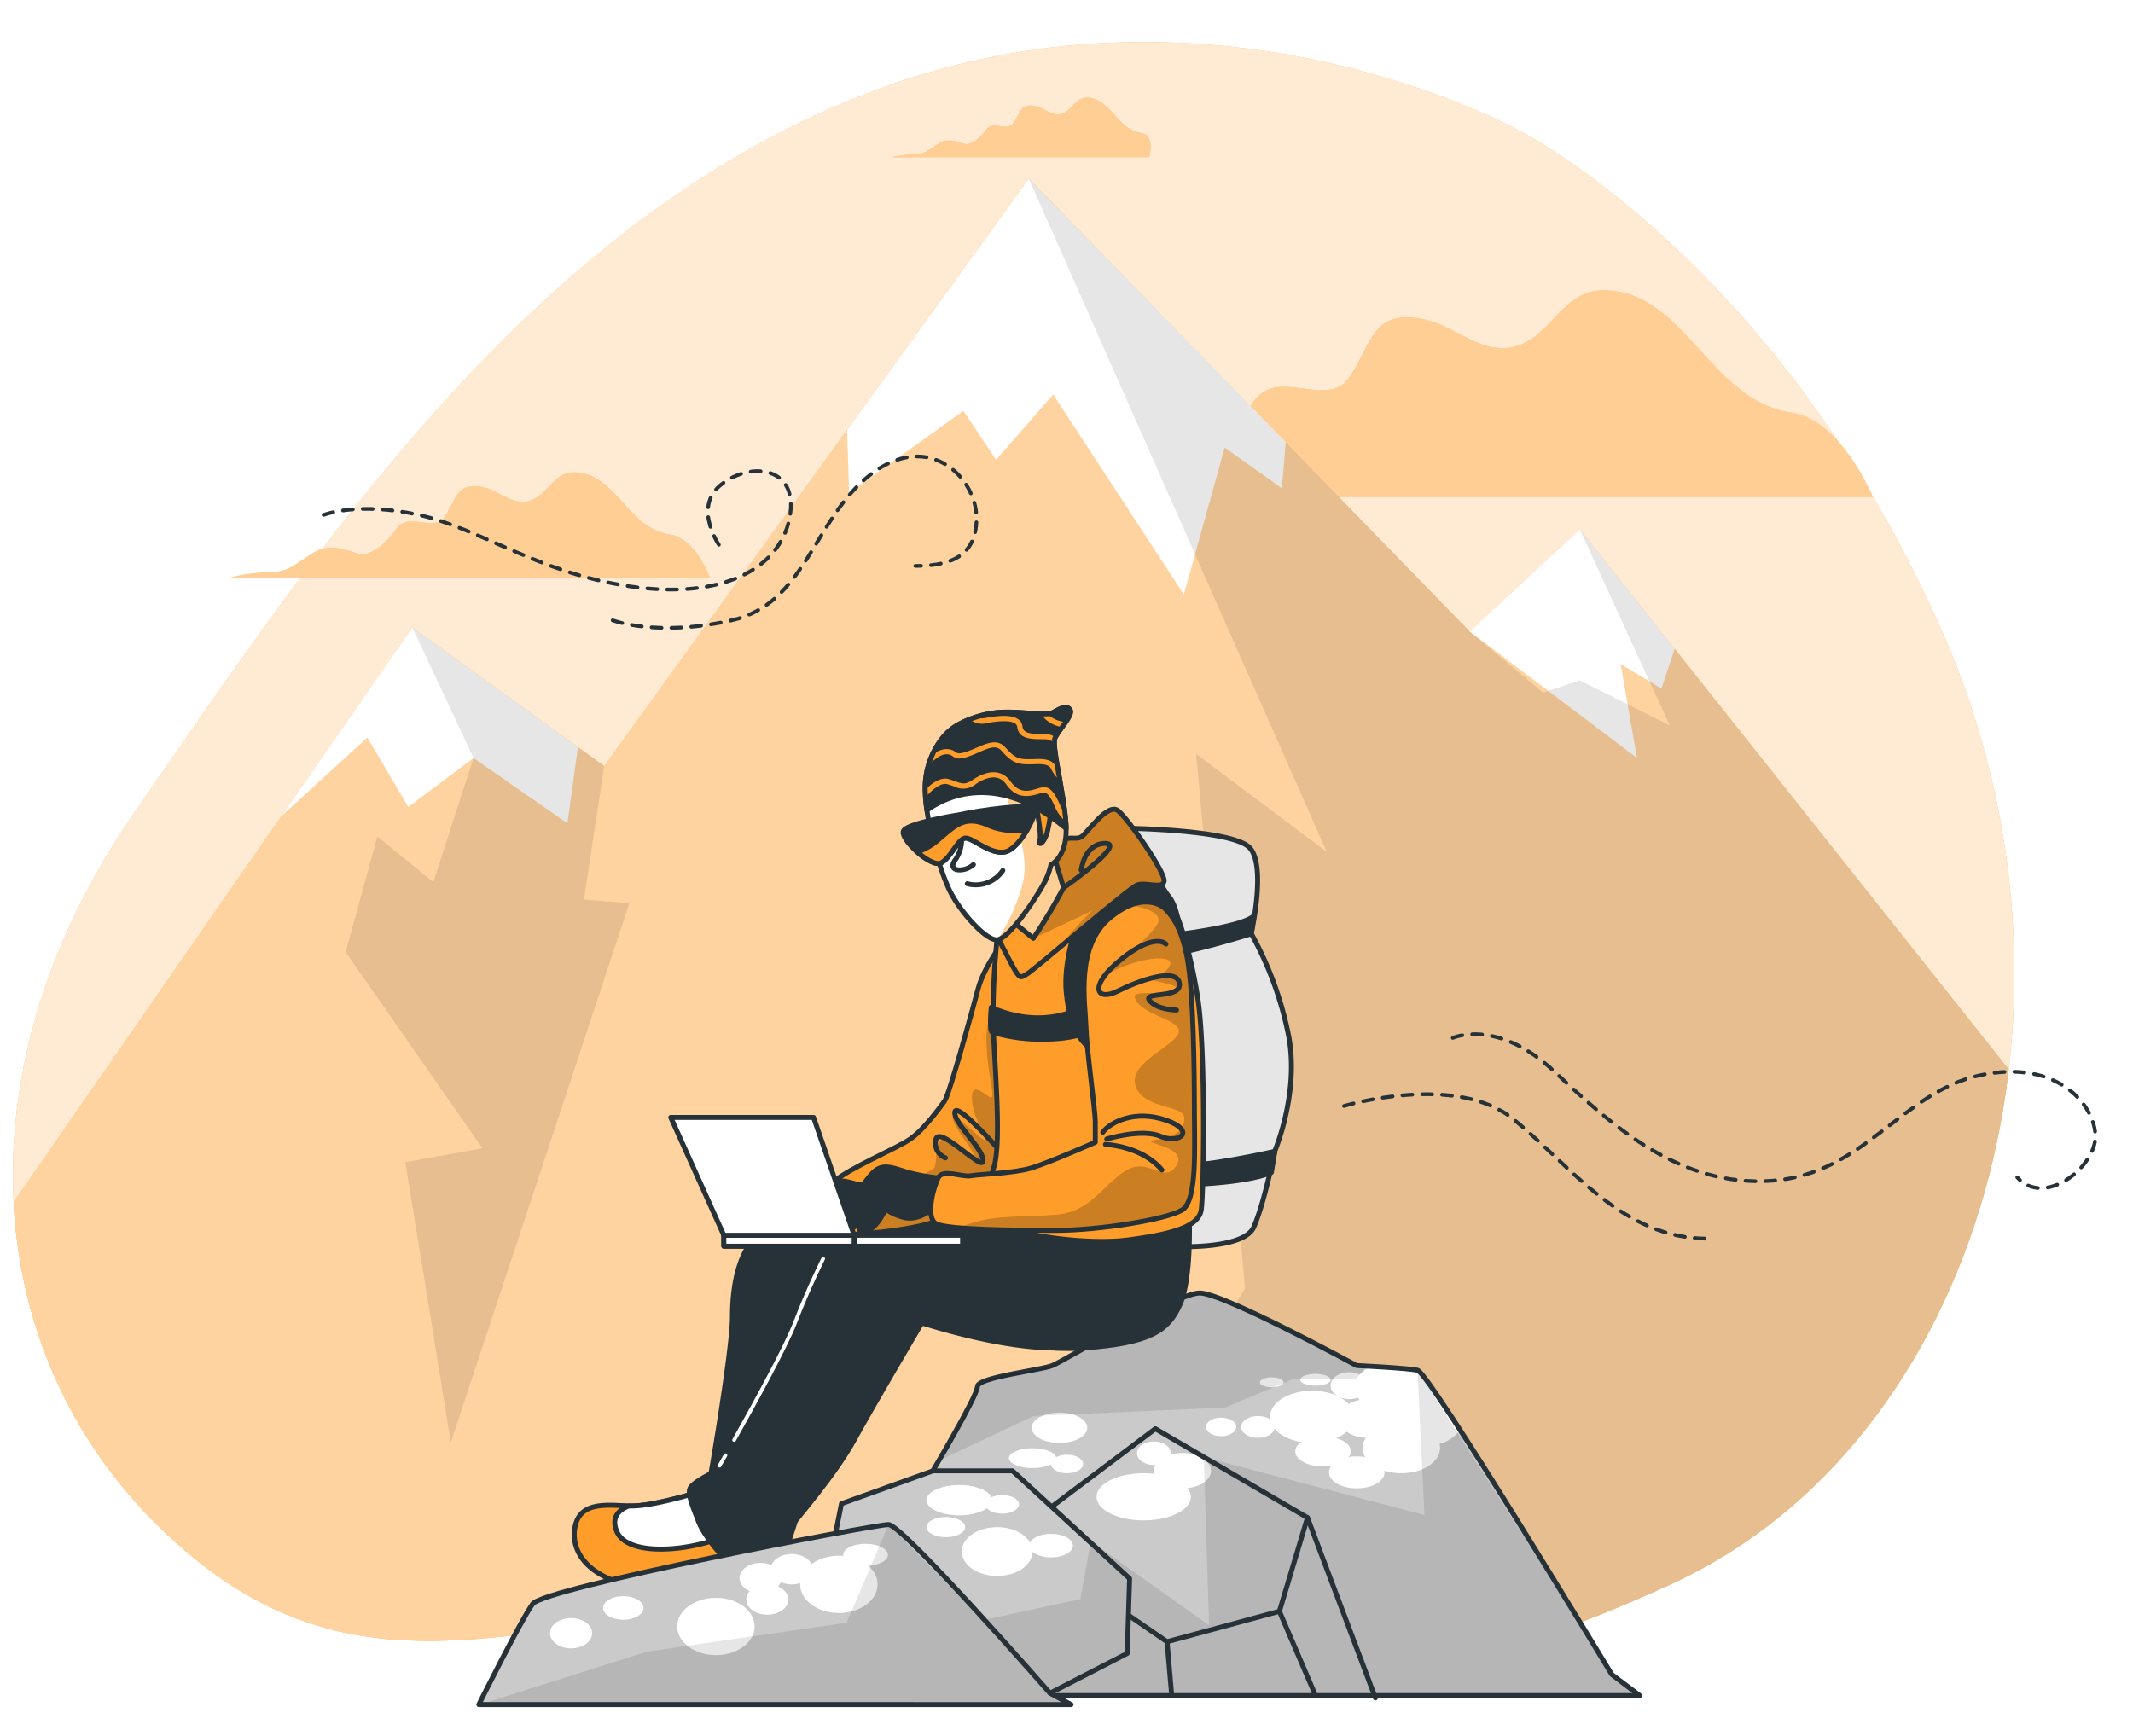 <svg class="animated" id="freepik_stories-digital-nomad" xmlns="http://www.w3.org/2000/svg" xmlns:xlink="http://www.w3.org/1999/xlink" viewBox="40 70 430 350" version="1.1" xmlns:svgjs="http://svgjs.com/svgjs"><style>svg#freepik_stories-digital-nomad:not(.animated) .animable {opacity: 0;}svg#freepik_stories-digital-nomad.animated #freepik--background-simple--inject-33 {animation: 1s 1 forwards cubic-bezier(.36,-0.01,.5,1.38) fadeIn;animation-delay: 0s;}svg#freepik_stories-digital-nomad.animated #freepik--Clouds--inject-33 {animation: 1s 1 forwards cubic-bezier(.36,-0.01,.5,1.38) slideRight;animation-delay: 0s;}svg#freepik_stories-digital-nomad.animated #freepik--Mountains--inject-33 {animation: 1s 1 forwards cubic-bezier(.36,-0.01,.5,1.38) zoomIn;animation-delay: 0s;}svg#freepik_stories-digital-nomad.animated #freepik--Wind--inject-33 {animation: 1s 1 forwards cubic-bezier(.36,-0.01,.5,1.38) slideRight;animation-delay: 0s;}svg#freepik_stories-digital-nomad.animated #freepik--Character--inject-33 {animation: 1s 1 forwards cubic-bezier(.36,-0.01,.5,1.38) zoomIn;animation-delay: 0s;}            @keyframes fadeIn {                0% {                    opacity: 0;                }                100% {                    opacity: 1;                }            }                    @keyframes slideRight {                0% {                    opacity: 0;                    transform: translateX(30px);                }                100% {                    opacity: 1;                    transform: translateX(0);                }            }                    @keyframes zoomIn {                0% {                    opacity: 0;                    transform: scale(0.5);                }                100% {                    opacity: 1;                    transform: scale(1);                }            }        </style><g id="freepik--background-simple--inject-33" class="animable" style="transform-origin: 244.34px 242.685px;"><path d="M346.5,96.48S286.14,62.4,217,88,104,180.6,67,234,35.82,349.11,79.42,384.4s82.94,1.24,150.74,11,84.33,22.61,146.73-6,87.64-117.35,54.66-192S346.5,96.48,346.5,96.48Z" style="fill: rgb(255, 157, 42); transform-origin: 244.34px 242.685px;" id="ell9yl3wu6x1g" class="animable"></path><g id="el7v4nd1s7w8t"><path d="M346.5,96.48S286.14,62.4,217,88,104,180.6,67,234,35.82,349.11,79.42,384.4s82.94,1.24,150.74,11,84.33,22.61,146.73-6,87.64-117.35,54.66-192S346.5,96.48,346.5,96.48Z" style="fill: rgb(255, 255, 255); opacity: 0.8; transform-origin: 244.34px 242.685px;" class="animable"></path></g></g><g id="freepik--Clouds--inject-33" class="animable" style="transform-origin: 251.97px 138.055px;"><path d="M387.21,145.36c-7.42-7.28-13.21-16.83-24-16.83-8,0-10.3,8.77-17.07,11.11-7.1,2.46-12.5-3.9-19-5.24-10.89-2.26-10.56,5.38-15.3,11.91-4.49,6.19-14.37-2.51-19.25,4.81-4.24,6.36-10.66,10.54-14.16,9.86s-11.26-4.91-18.32-.68-9.88,7.77-16.95,7.77-16.23,2.12-16.23,2.12H417.53s-6.35-15.53-16.23-16.95C395.49,152.41,391.12,149.2,387.21,145.36Z" style="fill: rgb(255, 157, 42); transform-origin: 322.23px 149.36px;" id="elnwrelvc3dvd" class="animable"></path><path d="M167.92,173.8c-3.78-3.7-6.72-8.56-12.23-8.56-4.07,0-5.24,4.46-8.68,5.65-3.61,1.25-6.35-2-9.65-2.66-5.53-1.15-5.37,2.73-7.78,6.05-2.28,3.15-7.3-1.27-9.79,2.45-2.15,3.23-5.42,5.36-7.19,5s-5.73-2.5-9.32-.34-5,3.95-8.62,3.95a44.92,44.92,0,0,0-8.25,1.07h96.72s-3-7.89-8-8.61A12.84,12.84,0,0,1,167.92,173.8Z" style="fill: rgb(255, 157, 42); transform-origin: 134.77px 175.825px;" id="elheddrjt42h" class="animable"></path><path d="M266,94.55c-2.13-2.1-3.8-4.85-6.92-4.85-2.31,0-3,2.52-4.92,3.2s-3.6-1.12-5.47-1.51c-3.14-.65-3,1.55-4.41,3.43s-4.14-.72-5.54,1.39c-1.23,1.83-3.08,3-4.08,2.84s-3.25-1.42-5.28-.2-2.85,2.24-4.89,2.24a25.29,25.29,0,0,0-4.67.61h51.87s1.22-4.47-1.63-4.88A7.3,7.3,0,0,1,266,94.55Z" style="fill: rgb(255, 157, 42); transform-origin: 245.885px 95.7px;" id="ele1l869mn59n" class="animable"></path><g id="elj83iddqy2fc"><path d="M387.21,145.36c-7.42-7.28-13.21-16.83-24-16.83-8,0-10.3,8.77-17.07,11.11-7.1,2.46-12.5-3.9-19-5.24-10.89-2.26-10.56,5.38-15.3,11.91-4.49,6.19-14.37-2.51-19.25,4.81-4.24,6.36-10.66,10.54-14.16,9.86s-11.26-4.91-18.32-.68-9.88,7.77-16.95,7.77-16.23,2.12-16.23,2.12H417.53s-6.35-15.53-16.23-16.95C395.49,152.41,391.12,149.2,387.21,145.36Z" style="fill: rgb(255, 255, 255); opacity: 0.5; transform-origin: 322.23px 149.36px;" class="animable"></path></g><g id="el0vnpgm2c552s"><path d="M167.92,173.8c-3.78-3.7-6.72-8.56-12.23-8.56-4.07,0-5.24,4.46-8.68,5.65-3.61,1.25-6.35-2-9.65-2.66-5.53-1.15-5.37,2.73-7.78,6.05-2.28,3.15-7.3-1.27-9.79,2.45-2.15,3.23-5.42,5.36-7.19,5s-5.73-2.5-9.32-.34-5,3.95-8.62,3.95a44.92,44.92,0,0,0-8.25,1.07h96.72s-3-7.89-8-8.61A12.84,12.84,0,0,1,167.92,173.8Z" style="fill: rgb(255, 255, 255); opacity: 0.5; transform-origin: 134.77px 175.825px;" class="animable"></path></g><g id="elzu7otv15qn"><path d="M266,94.55c-2.13-2.1-3.8-4.85-6.92-4.85-2.31,0-3,2.52-4.92,3.2s-3.6-1.12-5.47-1.51c-3.14-.65-3,1.55-4.41,3.43s-4.14-.72-5.54,1.39c-1.23,1.83-3.08,3-4.08,2.84s-3.25-1.42-5.28-.2-2.85,2.24-4.89,2.24a25.29,25.29,0,0,0-4.67.61h51.87s1.22-4.47-1.63-4.88A7.3,7.3,0,0,1,266,94.55Z" style="fill: rgb(255, 255, 255); opacity: 0.5; transform-origin: 245.885px 95.7px;" class="animable"></path></g></g><g id="freepik--Mountains--inject-33" class="animable" style="transform-origin: 249.125px 265.2px;"><g style="clip-path: url(&quot;#freepik--clip-path--inject-33&quot;); transform-origin: 249.125px 265.2px;" id="elolcymg14dp" class="animable"><polygon points="89.38 424.44 365.89 424.44 467.98 320.27 469.58 316.63 358.48 176.73 336.26 197.31 247.38 105.96 161.8 224.47 123.12 196.49 28.67 332.65 89.38 424.44" style="fill: rgb(255, 157, 42); transform-origin: 249.125px 265.2px;" id="elmhbc5spod2" class="animable"></polygon><g id="el6959q4khwd6"><polygon points="89.38 424.44 365.89 424.44 467.98 320.27 469.58 316.63 358.48 176.73 336.26 197.31 247.38 105.96 161.8 224.47 123.12 196.49 28.67 332.65 89.38 424.44" style="fill: rgb(255, 255, 255); opacity: 0.55; transform-origin: 249.125px 265.2px;" class="animable"></polygon></g><path d="M374.94,208.83l-8.23-4.94L370,222.82l-33.74-25.51,22.22-20.58,19.13,24.09Zm-140.72-56,6.58,9.87,11.52-13.16,26.34,40.32,8.23-29.63,11.52,8.23.79-9.28L247.39,106l-36.62,50.7.41,12.67ZM154.39,236l2.12-15.35-33.39-24.16-26.4,38.06,17.35-15.84,8.23,14,13.16-9.87Z" style="fill: rgb(255, 255, 255); transform-origin: 237.165px 171px;" id="elsw5dpqrip9r" class="animable"></path><g id="elyp2at6njic"><polygon points="127.36 247.85 116.06 238.67 109.7 261.97 137.24 301.51 121.71 304.33 130.89 360.81 166.89 252.09 157.72 251.38 161.8 224.47 123.12 196.49 135.46 222.82 127.36 247.85" style="opacity: 0.1; transform-origin: 138.295px 278.65px;" class="animable"></polygon></g><g id="elbwai4snitm"><polygon points="281.13 222 291 329.8 272.91 358.07 361.27 424.44 365.89 424.44 467.98 320.27 469.58 316.63 358.48 176.73 376.59 216.24 358.48 207.18 351.08 209.65 336.26 197.31 247.38 105.96 307.46 241.75 281.13 222" style="opacity: 0.1; transform-origin: 358.48px 265.2px;" class="animable"></polygon></g></g></g><g id="freepik--Wind--inject-33" class="animable" style="transform-origin: 283.835px 240.885px;"><path d="M105.25,173.82s6.85-2.74,19.19,0,24,11.66,42.5,14.4,30.16-3.43,32.22-13.71-7.54-11.66-13.71-6.86,0,13,0,13" style="fill: none; stroke: rgb(38, 50, 56); stroke-linecap: round; stroke-linejoin: round; stroke-width: 0.75px; stroke-dasharray: 2; transform-origin: 152.347px 176.933px;" id="el8jch6ir32l" class="animable"></path><path d="M163.51,195.07s8.92,3.43,24,0,16.45-20.56,28.1-29.47,21.25.68,21.25,8.91-6.17,9.59-12.34,9.59" style="fill: none; stroke: rgb(38, 50, 56); stroke-linecap: round; stroke-linejoin: round; stroke-width: 0.75px; stroke-dasharray: 2; transform-origin: 200.185px 179.312px;" id="elqyk19azh4d" class="animable"></path><path d="M332.87,279.27s8.91-4.11,20.56,6.85,25.36,23.31,43.87,21.94,26.05-17.82,41.81-21.25,23.31,6.17,23.31,12.34-10.28,14.39-15.76,8.22" style="fill: none; stroke: rgb(38, 50, 56); stroke-linecap: round; stroke-linejoin: round; stroke-width: 0.75px; stroke-dasharray: 2; transform-origin: 397.645px 294.036px;" id="elvaafswreea" class="animable"></path><path d="M310.93,293s22.62-6.86,34.28,2.74,21.93,24,39.07,24" style="fill: none; stroke: rgb(38, 50, 56); stroke-linecap: round; stroke-linejoin: round; stroke-width: 0.75px; stroke-dasharray: 2; transform-origin: 347.605px 305.183px;" id="el3e7k4sfw863" class="animable"></path></g><g id="freepik--Character--inject-33" class="animable" style="transform-origin: 255.24px 314.031px;"><path d="M267,237s21.71.24,25,4,.24,17.23.24,17.23A71,71,0,0,1,299.81,279c2.12,11.56-2.84,23.13-2.84,23.13s-2.12,10.61-4.24,15.33-17.46,4.49-26.67,2.83-5.42-17.69-4.71-29.49-2.13-44.12-2.13-47.19S261.35,239.38,267,237Z" style="fill: rgb(255, 255, 255); transform-origin: 279.779px 279.185px;" id="el8kxodjharo" class="animable"></path><g style="clip-path: url(&quot;#freepik--clip-path-2--inject-33&quot;); transform-origin: 279.779px 279.185px;" id="eldermdbwjhxw" class="animable"><g id="elyocm9k9un29"><path d="M267,237s21.71.24,25,4,.24,17.23.24,17.23A71,71,0,0,1,299.81,279c2.12,11.56-2.84,23.13-2.84,23.13s-2.12,10.61-4.24,15.33-17.46,4.49-26.67,2.83-5.42-17.69-4.71-29.49-2.13-44.12-2.13-47.19S261.35,239.38,267,237Z" style="opacity: 0.1; transform-origin: 279.779px 279.185px;" class="animable"></path></g></g><path d="M267,237s21.71.24,25,4,.24,17.23.24,17.23A71,71,0,0,1,299.81,279c2.12,11.56-2.84,23.13-2.84,23.13s-2.12,10.61-4.24,15.33-17.46,4.49-26.67,2.83-5.42-17.69-4.71-29.49-2.13-44.12-2.13-47.19S261.35,239.38,267,237Z" style="fill: none; stroke: rgb(38, 50, 56); stroke-linecap: round; stroke-linejoin: round; transform-origin: 279.779px 279.185px;" id="eltwnc9jzkc8m" class="animable"></path><path d="M292.26,258.26s-12.51,4-21.71,5.19l-.24-4.25s19.11-1.65,22.42-4.48Z" style="fill: rgb(38, 50, 56); stroke: rgb(38, 50, 56); stroke-linecap: round; stroke-linejoin: round; transform-origin: 281.52px 259.085px;" id="elp6qn4cxsdoh" class="animable"></path><path d="M297,302.15s-14.62,3.3-19.82,2.83l-.47,4s14.4-.24,19.59-2.6Z" style="fill: rgb(38, 50, 56); stroke: rgb(38, 50, 56); stroke-linecap: round; stroke-linejoin: round; transform-origin: 286.855px 305.565px;" id="elz4v67pkbu2n" class="animable"></path><path d="M237,316.54s-32.56-2.83-40.35,0-9,12.51-9,19.11-5,36.1-5.43,37.28-5.66,11.56-4,13.92,16.52,0,19.11-2.59,9.2-31.62,11.56-39.17a69.6,69.6,0,0,1,5.19-12.51s30.91,12.75,47.2,8.26,10.38-16,1.41-20.76S237,316.54,237,316.54Z" style="fill: rgb(38, 50, 56); stroke: rgb(38, 50, 56); stroke-linecap: round; stroke-linejoin: round; transform-origin: 224.713px 351.552px;" id="ele9pny233dzp" class="animable"></path><path d="M180.18,371.05s-8.5,2.59-12.74,2.59-10.62-1.42-11.57,4.48,4.49,11.57,16.52,12.27,15.34.48,17.93-2.12,2.13-5.9-.47-10.15S182.77,370.81,180.18,371.05Z" style="fill: rgb(255, 157, 42); stroke: rgb(38, 50, 56); stroke-linecap: round; stroke-linejoin: round; transform-origin: 173.905px 380.885px;" id="elhwvv0w1ob2k" class="animable"></path><path d="M187.26,379.3a11,11,0,0,0,2.41-1.45c-2.62-4.1-6.95-7-9.49-6.8,0,0-8.5,2.59-12.74,2.59h-.66c-1.69.63-3.76,2.06-2.41,5.2C166.49,383.79,178.76,383.08,187.26,379.3Z" style="fill: rgb(255, 255, 255); stroke: rgb(38, 50, 56); stroke-linecap: round; stroke-linejoin: round; transform-origin: 176.802px 376.692px;" id="elb39shrha1rq" class="animable"></path><path d="M364.93,407.62s-36.81-60.88-39.17-61.35-12.27-.94-12.27-.94-26.9-14.63-31.62-14.63-27.37,13.68-29.73,14.63-15.1,2.36-15.1,4.24-9,17-9,17l-18.41,6.61-1.41,7.08-5.67,31.61h168Z" style="fill: rgb(255, 255, 255); transform-origin: 286.55px 371.285px;" id="elh2c1uidimz" class="animable"></path><g style="clip-path: url(&quot;#freepik--clip-path-3--inject-33&quot;); transform-origin: 257.265px 371.477px;" id="el3xe6iiei5bv" class="animable"><g id="elpat74e1cmse"><path d="M374.71,412.93l-9.13-7.67-38-60.65-17.17-2.56s-27-13.88-30-13.52-33.25,17.91-34.34,17.91-8.41-.37-10.23,2.19-9.5,15.71-9.5,15.71l-19,6.21-1.83,13.15,15,.73,30.33,30H378Z" style="opacity: 0.21; transform-origin: 291.755px 371.477px;" class="animable"></path></g><ellipse cx="304.51" cy="355.67" rx="8.49" ry="5.26" style="fill: rgb(255, 255, 255); transform-origin: 304.51px 355.67px;" id="elsccor5luj5" class="animable"></ellipse><path d="M330,349.72c0,2.91-3.8,5.27-8.48,5.27s-8.49-2.36-8.49-5.27,3.8-5.26,8.49-5.26S330,346.82,330,349.72Z" style="fill: rgb(255, 255, 255); transform-origin: 321.515px 349.725px;" id="elms2i398ew0k" class="animable"></path><path d="M297,357.7c0,1.22-1.52,2.21-3.39,2.21s-3.4-1-3.4-2.21,1.52-2.2,3.4-2.2S297,356.48,297,357.7Z" style="fill: rgb(255, 255, 255); transform-origin: 293.605px 357.705px;" id="el63m6o6jqivk" class="animable"></path><ellipse cx="315.71" cy="356.01" rx="5.77" ry="3.9" style="fill: rgb(255, 255, 255); transform-origin: 315.71px 356.01px;" id="elkvu5t0uiwj" class="animable"></ellipse><path d="M312.32,362.63c0,1.68-2.51,3.05-5.6,3.05s-5.6-1.37-5.6-3.05,2.5-3.06,5.6-3.06S312.32,360.94,312.32,362.63Z" style="fill: rgb(255, 255, 255); transform-origin: 306.72px 362.625px;" id="elsdlme7v3gvn" class="animable"></path><path d="M289.23,357.7c0,1-1.37,1.87-3.05,1.87s-3.06-.84-3.06-1.87,1.37-1.86,3.06-1.86S289.23,356.67,289.23,357.7Z" style="fill: rgb(255, 255, 255); transform-origin: 286.175px 357.705px;" id="el3qxlw4jmpyf" class="animable"></path><path d="M298.74,348.71c0,.56-1.07,1-2.38,1s-2.37-.45-2.37-1,1.06-1,2.37-1S298.74,348.14,298.74,348.71Z" style="fill: rgb(255, 255, 255); transform-origin: 296.365px 348.71px;" id="eldsxibdzj4ue" class="animable"></path><path d="M315.71,349.38c0,1.5-1.67,2.72-3.73,2.72s-3.73-1.22-3.73-2.72,1.67-2.71,3.73-2.71S315.71,347.88,315.71,349.38Z" style="fill: rgb(255, 255, 255); transform-origin: 311.98px 349.385px;" id="el6bda7u2unnc" class="animable"></path><path d="M308.25,348.2c0,.65-1.37,1.18-3.06,1.18s-3.06-.53-3.06-1.18,1.37-1.19,3.06-1.19S308.25,347.54,308.25,348.2Z" style="fill: rgb(255, 255, 255); transform-origin: 305.19px 348.195px;" id="elv974g2rz35l" class="animable"></path><path d="M319.11,366.87c0,1.78-2.51,3.22-5.6,3.22s-5.6-1.44-5.6-3.22,2.5-3.23,5.6-3.23S319.11,365.09,319.11,366.87Z" style="fill: rgb(255, 255, 255); transform-origin: 313.51px 366.865px;" id="elw11n1wqrtl8" class="animable"></path><ellipse cx="322.5" cy="361.95" rx="7.81" ry="5.09" style="fill: rgb(255, 255, 255); transform-origin: 322.5px 361.95px;" id="ellzo94ze4anf" class="animable"></ellipse><path d="M334.73,356.51c0,2.82-3.5,5.1-7.81,5.1s-7.81-2.28-7.81-5.1,3.5-5.09,7.81-5.09S334.73,353.7,334.73,356.51Z" style="fill: rgb(255, 255, 255); transform-origin: 326.92px 356.515px;" id="elmg43m8zm6x8" class="animable"></path><path d="M276,363c0,1.32-1.52,2.38-3.39,2.38s-3.4-1.06-3.4-2.38,1.52-2.37,3.4-2.37S276,361.65,276,363Z" style="fill: rgb(255, 255, 255); transform-origin: 272.605px 363.005px;" id="elbzljusvr2lo" class="animable"></path><path d="M280.07,371.79c0,2.63-4.26,4.76-9.51,4.76s-9.51-2.13-9.51-4.76,4.26-4.75,9.51-4.75S280.07,369.17,280.07,371.79Z" style="fill: rgb(255, 255, 255); transform-origin: 270.56px 371.795px;" id="el5fc4rhr65ea" class="animable"></path><path d="M284.14,366.53c0,2-2.58,3.56-5.77,3.56s-5.77-1.59-5.77-3.56,2.58-3.57,5.77-3.57S284.14,364.56,284.14,366.53Z" style="fill: rgb(255, 255, 255); transform-origin: 278.37px 366.525px;" id="elv2msoaixnr" class="animable"></path><path d="M259.19,357.87c0,1.69-2.51,3.06-5.61,3.06s-5.6-1.37-5.6-3.06,2.51-3.05,5.6-3.05S259.19,356.18,259.19,357.87Z" style="fill: rgb(255, 255, 255); transform-origin: 253.585px 357.875px;" id="el3mok7707b1c" class="animable"></path><path d="M252.91,364c0,1.13-2.13,2-4.76,2s-4.75-.91-4.75-2,2.13-2,4.75-2S252.91,362.86,252.91,364Z" style="fill: rgb(255, 255, 255); transform-origin: 248.155px 364px;" id="el1d5uf6pacxe" class="animable"></path><ellipse cx="255.11" cy="365.17" rx="3.23" ry="1.87" style="fill: rgb(255, 255, 255); transform-origin: 255.11px 365.17px;" id="elfv7vn4ikx5" class="animable"></ellipse><path d="M240,372.47c0,1.69-3,3.06-6.62,3.06s-6.62-1.37-6.62-3.06,3-3.05,6.62-3.05S240,370.78,240,372.47Z" style="fill: rgb(255, 255, 255); transform-origin: 233.38px 372.475px;" id="elsg46ipex9s" class="animable"></path><ellipse cx="241.02" cy="382.83" rx="7.13" ry="4.92" style="fill: rgb(255, 255, 255); transform-origin: 241.02px 382.83px;" id="elxcfts9gzv8a" class="animable"></ellipse><path d="M245.44,373.32c0,1-1.52,1.87-3.4,1.87s-3.39-.84-3.39-1.87,1.52-1.87,3.39-1.87S245.44,372.29,245.44,373.32Z" style="fill: rgb(255, 255, 255); transform-origin: 242.045px 373.32px;" id="el3ypvgna1lt4" class="animable"></path><ellipse cx="230.67" cy="377.9" rx="3.9" ry="2.04" style="fill: rgb(255, 255, 255); transform-origin: 230.67px 377.9px;" id="el2wfc7zmnezi" class="animable"></ellipse><path d="M256.3,381.64c0,1.31-2,2.37-4.41,2.37s-4.42-1.06-4.42-2.37,2-2.38,4.42-2.38S256.3,380.33,256.3,381.64Z" style="fill: rgb(255, 255, 255); transform-origin: 251.885px 381.635px;" id="elijqx6aofd8l" class="animable"></path><g id="elzu811dfilh"><polygon points="325.76 346.27 327.16 375.46 282.68 363.81 283.74 397.7 259.91 380.76 257.8 392.41 238.2 396.65 219.11 377.42 210.67 397.18 170.42 403 136.53 413.75 255.92 413.75 254.99 411.74 370.59 411.87 364.93 407.62 325.76 346.27" style="opacity: 0.1; transform-origin: 253.56px 380.01px;" class="animable"></polygon></g></g><path d="M364.93,407.62s-36.81-60.88-39.17-61.35-12.27-.94-12.27-.94-26.9-14.63-31.62-14.63-27.37,13.68-29.73,14.63-15.1,2.36-15.1,4.24-9,17-9,17l-18.41,6.61-1.41,7.08-5.67,31.61h168Z" style="fill: none; stroke: rgb(38, 50, 56); stroke-linecap: round; stroke-linejoin: round; transform-origin: 286.55px 371.285px;" id="el1q6re1uka99" class="animable"></path><g id="elfgi5kz8wv1b"><path d="M237,349.57c0,1.46-5.31,10.74-7.76,14.93l19.14-9L287,353.79l13.6-5.7h12.73l2.17-2.66-2-.1s-26.9-14.63-31.62-14.63-27.37,13.68-29.73,14.63S237,347.69,237,349.57Z" style="opacity: 0.1; transform-origin: 272.37px 347.6px;" class="animable"></path></g><polyline points="228.08 366.56 244.12 366.56 267.72 388.27 267.24 403.37 251.67 411.39" style="fill: none; stroke: rgb(38, 50, 56); stroke-linecap: round; stroke-linejoin: round; transform-origin: 247.9px 388.975px;" id="elnpdqdacptd" class="animable"></polyline><polyline points="252.37 373.53 272.91 358.07 303.58 376 317.27 412.34" style="fill: none; stroke: rgb(38, 50, 56); stroke-linecap: round; stroke-linejoin: round; transform-origin: 284.82px 385.205px;" id="elzryti5pdl6" class="animable"></polyline><polyline points="303.58 376 297.92 394.88 275.27 401.01 267.72 395.82" style="fill: none; stroke: rgb(38, 50, 56); stroke-linecap: round; stroke-linejoin: round; transform-origin: 285.65px 388.505px;" id="elchr68ao4cd" class="animable"></polyline><line x1="275.27" y1="401.01" x2="276.21" y2="411.86" style="fill: rgb(255, 255, 255); stroke: rgb(38, 50, 56); stroke-linecap: round; stroke-linejoin: round; transform-origin: 275.74px 406.435px;" id="elom513pr0dh" class="animable"></line><line x1="297.92" y1="394.88" x2="305" y2="411.39" style="fill: rgb(255, 255, 255); stroke: rgb(38, 50, 56); stroke-linecap: round; stroke-linejoin: round; transform-origin: 301.46px 403.135px;" id="el8qb3shhpcu6" class="animable"></line><path d="M279.75,315.83s.47,12-1.89,17.23-5.9,7.78-19.58,8.73-32.09-5.67-32.09-5.67-9.91,16.76-13.92,24.07-11.33,15.57-13.45,18.41-4.49,7.07-7.32,8.49-9.44-7.08-10.62-10.15-2.12-5.19-1.88-6.6,5.42-3.78,5.42-3.78,8-15.1,11.8-21.23,6.61-18.64,9.91-23.13,10.86-7.08,20.29-6.6S251.2,318,255.21,318,279.75,315.83,279.75,315.83Z" style="fill: rgb(38, 50, 56); stroke: rgb(38, 50, 56); stroke-linecap: round; stroke-linejoin: round; transform-origin: 229.375px 351.396px;" id="el1hj9rx7ebbo" class="animable"></path><path d="M188,360.34c3.86-6.87,10.37-18.69,12.24-23.55,2.71-7.05,5.7-13,5.7-13" style="fill: none; stroke: rgb(255, 255, 255); stroke-linecap: round; stroke-linejoin: round; stroke-width: 0.75px; transform-origin: 196.97px 342.065px;" id="eley7yluyqm5v" class="animable"></path><path d="M185.05,365.52s.46-.79,1.2-2.1" style="fill: none; stroke: rgb(255, 255, 255); stroke-linecap: round; stroke-linejoin: round; stroke-width: 0.75px; transform-origin: 185.65px 364.47px;" id="elz91qbo9i609" class="animable"></path><path d="M243,258.81s-4.56,5.82-5.82,10.54-5.82,21.39-6.76,22.65-3.94,5.51-6.77,7.55-12.2,5.78-15.66,8.77-1.8,4.44-3.21,6.8,5,3.78,6.44,3.78,11.8-.63,17.62-2.67,14.95-13.53,15.26-14.16,2-11,2.52-23S249,258.81,243,258.81Z" style="fill: rgb(255, 157, 42); transform-origin: 225.941px 288.855px;" id="eljtac1xvzxta" class="animable"></path><g style="clip-path: url(&quot;#freepik--clip-path-4--inject-33&quot;); transform-origin: 229.895px 292.585px;" id="elgcti3g5cigp" class="animable"><g id="eld1o1usxabg"><path d="M247.27,267.67c-.1-.83-.16-1.31-.16-1.31l-5.85,4.56a17.34,17.34,0,0,0-2.37,10c.3,6.19,1.77,10.33.89,10.33s-3.84-3.55-3.84,0,2.07,6.19,2.66,8.26-7.38-6.79-6.49-3.84,4.72,6.5,4.42,8.27-5-6.2-6.79-4.13-.29,5.6-2.06,6.19c-1.48.5-13.87,9.64-15.16,12.81,3.27-.18,11.43-.9,16.34-2.62,5.82-2.05,14.95-13.53,15.26-14.16s2-11,2.52-23C246.81,274.73,247.17,270.84,247.27,267.67Z" style="opacity: 0.2; transform-origin: 229.895px 292.585px;" class="animable"></path></g></g><path d="M243,258.81s-4.56,5.82-5.82,10.54-5.82,21.39-6.76,22.65-3.94,5.51-6.77,7.55-12.2,5.78-15.66,8.77-1.8,4.44-3.21,6.8,5,3.78,6.44,3.78,11.8-.63,17.62-2.67,14.95-13.53,15.26-14.16,2-11,2.52-23S249,258.81,243,258.81Z" style="fill: none; stroke: rgb(38, 50, 56); stroke-linecap: round; stroke-linejoin: round; transform-origin: 225.941px 288.855px;" id="elr1zywju0a9j" class="animable"></path><path d="M241.16,301.55s-8.4-9.49-8.67-7.32,5.69,7.32,5.69,9.76-8.67-7.05-9.49-4.34a3.15,3.15,0,0,0,1.9,3.8" style="fill: none; stroke: rgb(38, 50, 56); stroke-linecap: round; stroke-linejoin: round; transform-origin: 234.865px 299.151px;" id="elfsymnhz7vun" class="animable"></path><path d="M212.87,308.83s-4.86-1.79-6.91,0-9.73,8.19-6.65,10,8.58,1.85,10.49.26a16.29,16.29,0,0,1,3.59-2.3s-.77,2.81,1.79,1.28,4.86-6.66,3.32-7.94S212.87,308.83,212.87,308.83Z" style="fill: rgb(38, 50, 56); stroke: rgb(38, 50, 56); stroke-linecap: round; stroke-linejoin: round; transform-origin: 208.794px 314.136px;" id="elzr7uf9oe3ba" class="animable"></path><path d="M241.14,258a157.38,157.38,0,0,0-.93,18.57c.27,8,1.73,23.76.14,28.8s-1.46,9.55,1.59,11.55,17,4.24,25.74,3.05,13.94-2.66,14.47-6,.93-32.12-.67-42.6-4.77-20.3-8-23.49-6.5-2-14.6,1.2S243.4,254.81,241.14,258Z" style="fill: rgb(255, 157, 42); stroke: rgb(38, 50, 56); stroke-linecap: round; stroke-linejoin: round; transform-origin: 260.981px 283.152px;" id="elqljbwcvajpg" class="animable"></path><path d="M258,273.12s-7.55,4.72-18.17,0c0,0-.47,5,.24,5a33.46,33.46,0,0,0,10.15,1.41c6.84,0,9.43-1.65,9.43-1.65Z" style="fill: rgb(38, 50, 56); stroke: rgb(38, 50, 56); stroke-linecap: round; stroke-linejoin: round; transform-origin: 249.664px 276.327px;" id="elcpbehqcbsxq" class="animable"></path><path d="M257.33,255.9s-3.06,7.55-2.36,14.39,3.07,12.51,9.91,12.51,12.51-14.87,12.75-23.13-2.6-11.79-9.21-11.79S257.33,255.9,257.33,255.9Z" style="fill: rgb(38, 50, 56); stroke: rgb(38, 50, 56); stroke-linecap: round; stroke-linejoin: round; transform-origin: 266.255px 265.34px;" id="el8z8zh07fe8c" class="animable"></path><path d="M239.82,256.4s4,8,5,9.56,1.19.93,2.25.4,20.44-17.25,22.17-17.92,5.17.93,5.44-.79-7.17-12.48-9.29-14.2-6.37,4.77-7.43,5.3-1.46,0-3.32.4S243.27,251.49,239.82,256.4Z" style="fill: rgb(255, 157, 42); transform-origin: 257.254px 250.053px;" id="elyqrk6zkm9c" class="animable"></path><g style="clip-path: url(&quot;#freepik--clip-path-5--inject-33&quot;); transform-origin: 260.529px 247.334px;" id="elbtnw4kwfei" class="animable"><g id="elf0gvz5skij9"><path d="M265.43,233.45c-2.13-1.73-6.37,4.77-7.43,5.3s-1.46,0-3.32.4c-1.08.23-4.78,4.39-8.36,8.79l2,11.25s9.19-4.25,11.85-5.6a86.71,86.71,0,0,0-7.07,7.92c6.17-5.16,15-12.63,16.19-13.07,1.72-.66,5.17.93,5.44-.79S267.55,235.17,265.43,233.45Z" style="opacity: 0.2; transform-origin: 260.529px 247.334px;" class="animable"></path></g></g><path d="M239.82,256.4s4,8,5,9.56,1.19.93,2.25.4,20.44-17.25,22.17-17.92,5.17.93,5.44-.79-7.17-12.48-9.29-14.2-6.37,4.77-7.43,5.3-1.46,0-3.32.4S243.27,251.49,239.82,256.4Z" style="fill: none; stroke: rgb(38, 50, 56); stroke-linecap: round; stroke-linejoin: round; transform-origin: 257.254px 250.053px;" id="elebbkbwt7lh" class="animable"></path><path d="M254.41,249s12.77-8.95,8.44-8.95-4.88,5.42-4.88,5.42" style="fill: none; stroke: rgb(38, 50, 56); stroke-linecap: round; stroke-linejoin: round; transform-origin: 259.078px 244.525px;" id="ell9coutuox" class="animable"></path><path d="M243.93,255.61l4.38,3.58a110.65,110.65,0,0,0,6.1-10.22l-2.25-7.43Z" style="fill: rgb(255, 255, 255); transform-origin: 249.17px 250.365px;" id="eliotzlacv2ic" class="animable"></path><g style="clip-path: url(&quot;#freepik--clip-path-6--inject-33&quot;); transform-origin: 249.17px 250.365px;" id="elzp0nxmh3y6m" class="animable"><path d="M243.93,255.61l4.38,3.58a110.65,110.65,0,0,0,6.1-10.22l-2.25-7.43Z" style="fill: rgb(255, 157, 42); transform-origin: 249.17px 250.365px;" id="elfppr5198r56" class="animable"></path><g id="elj1sto5d8ol"><path d="M243.93,255.61l4.38,3.58a110.65,110.65,0,0,0,6.1-10.22l-2.25-7.43Z" style="fill: rgb(255, 255, 255); opacity: 0.5; transform-origin: 249.17px 250.365px;" class="animable"></path></g></g><path d="M243.93,255.61l4.38,3.58a110.65,110.65,0,0,0,6.1-10.22l-2.25-7.43Z" style="fill: none; stroke: rgb(38, 50, 56); stroke-linecap: round; stroke-linejoin: round; transform-origin: 249.17px 250.365px;" id="el8ft2umgkxzv" class="animable"></path><path d="M230,218.8a16.35,16.35,0,0,0-3.49,10c0,6.64,2.92,16.59,4.91,20.7s7,9.82,9.42,10,8.36-9,9.55-11.28a14,14,0,0,0,1.46-3.85s3.45-1.59,3.05-8-2.92-15.93-2.25-17.52,3.71-4.64,3.05-5.71-2-.26-3.45.53-7-.39-11.15,0a21.17,21.17,0,0,0-7.88,2.4A11.07,11.07,0,0,0,230,218.8Z" style="fill: rgb(255, 255, 255); transform-origin: 241.152px 236.064px;" id="elbon7nedqhxh" class="animable"></path><g style="clip-path: url(&quot;#freepik--clip-path-7--inject-33&quot;); transform-origin: 248.502px 235.996px;" id="eljdunulm5et" class="animable"><path d="M241.17,259.41c2.55-.52,8.11-9.06,9.26-11.23a14,14,0,0,0,1.46-3.85s3.45-1.59,3.05-8-2.92-15.93-2.25-17.52,3.71-4.64,3.05-5.71a1.08,1.08,0,0,0-1.27-.46,56.58,56.58,0,0,0-9.85,9.27c-4.08,5.27-.24,12.7-.24,12.7s2.63,6.71,2.15,11.5C246.14,250,243.54,255.83,241.17,259.41Z" style="fill: rgb(255, 157, 42); transform-origin: 248.502px 235.996px;" id="elt9h4wjx9cgc" class="animable"></path><g id="elry3us2qkdy"><path d="M241.17,259.41c2.55-.52,8.11-9.06,9.26-11.23a14,14,0,0,0,1.46-3.85s3.45-1.59,3.05-8-2.92-15.93-2.25-17.52,3.71-4.64,3.05-5.71a1.08,1.08,0,0,0-1.27-.46,56.58,56.58,0,0,0-9.85,9.27c-4.08,5.27-.24,12.7-.24,12.7s2.63,6.71,2.15,11.5C246.14,250,243.54,255.83,241.17,259.41Z" style="fill: rgb(255, 255, 255); opacity: 0.5; transform-origin: 248.502px 235.996px;" class="animable"></path></g></g><path d="M230,218.8a16.35,16.35,0,0,0-3.49,10c0,6.64,2.92,16.59,4.91,20.7s7,9.82,9.42,10,8.36-9,9.55-11.28a14,14,0,0,0,1.46-3.85s3.45-1.59,3.05-8-2.92-15.93-2.25-17.52,3.71-4.64,3.05-5.71-2-.26-3.45.53-7-.39-11.15,0a21.17,21.17,0,0,0-7.88,2.4A11.07,11.07,0,0,0,230,218.8Z" style="fill: none; stroke: rgb(38, 50, 56); stroke-linecap: round; stroke-linejoin: round; transform-origin: 241.152px 236.064px;" id="el1ohe8dvvs4uj" class="animable"></path><path d="M233.84,239.82a7.1,7.1,0,0,1-1.19,3.45c-1.06,1.32-.53,2.25,1.06,2.12a4.28,4.28,0,0,0,2.52-1.06" style="fill: none; stroke: rgb(38, 50, 56); stroke-linecap: round; stroke-linejoin: round; transform-origin: 234.164px 242.611px;" id="el6k7k93wsmb" class="animable"></path><path d="M233.58,234.24s-10.49,1.64-11.42,3.24,5.57,7.57,7.57,6.5,3.45-5.09,5-5,4.91,3.32,7.83,2.79,6.37-7.3,6.11-8.63S236.9,233.45,233.58,234.24Z" style="fill: rgb(38, 50, 56); stroke: rgb(38, 50, 56); stroke-linecap: round; stroke-linejoin: round; transform-origin: 235.377px 238.372px;" id="eln6cui5nr9jj" class="animable"></path><path d="M239.61,236.55c-5.29-2.47-7.06,0-10.94,3.18a12.81,12.81,0,0,1-3.76,2.05c1.75,1.53,3.83,2.73,4.82,2.2,2-1.06,3.45-5.09,5-5s4.91,3.32,7.83,2.79c1.6-.29,3.35-2.45,4.57-4.56A13.47,13.47,0,0,1,239.61,236.55Z" style="fill: rgb(255, 157, 42); stroke: rgb(38, 50, 56); stroke-linecap: round; stroke-linejoin: round; transform-origin: 236.02px 239.826px;" id="ele3r8l6i0jf" class="animable"></path><path d="M235,248.18a6.61,6.61,0,0,0,7.16-2.66" style="fill: none; stroke: rgb(38, 50, 56); stroke-linecap: round; stroke-linejoin: round; transform-origin: 238.58px 246.961px;" id="elmicg6ihyb0m" class="animable"></path><path d="M248.71,231.59s1.32,6.37.93,7.83,1.06.4,1.59-2.12a20.18,20.18,0,0,0,.53-3.46A7.28,7.28,0,0,0,248.71,231.59Z" style="fill: rgb(255, 157, 42); stroke: rgb(38, 50, 56); stroke-linecap: round; stroke-linejoin: round; transform-origin: 250.235px 235.836px;" id="elunzlcshcxvm" class="animable"></path><path d="M255.74,213.14c-.66-1.06-2-.26-3.45.53s-7-.39-11.15,0a21.17,21.17,0,0,0-7.88,2.4A11.07,11.07,0,0,0,230,218.8a16.35,16.35,0,0,0-3.49,10,34.29,34.29,0,0,0,.35,4.56c3.78-2.73,14.17-7.94,28.06,3.7,0-.23,0-.45,0-.69-.39-6.37-2.92-15.93-2.25-17.52S256.4,214.21,255.74,213.14Z" style="fill: rgb(38, 50, 56); transform-origin: 241.171px 224.845px;" id="el84gd546zl" class="animable"></path><g style="clip-path: url(&quot;#freepik--clip-path-8--inject-33&quot;); transform-origin: 240.705px 224.795px;" id="elp0g8a14j67" class="animable"><path d="M239.12,215.76c3.74-.68,5.08-.21,5.55.13a1,1,0,0,1,.4.67c.31,2.49,2.75,2.49,5.57,2.49a2.89,2.89,0,0,1,1.94.8,2.63,2.63,0,0,1,.11-1c0-.06.06-.12.09-.19a3.8,3.8,0,0,0-2.14-.67c-2.92,0-4.34-.07-4.52-1.56a2,2,0,0,0-.82-1.39c-1.09-.8-3.18-.91-6.37-.33-1.35.25-1.72.12-2.17-.11-.52.16-1,.34-1.52.54a4.6,4.6,0,0,1,1,.37A3.88,3.88,0,0,0,239.12,215.76Z" style="fill: rgb(255, 157, 42); transform-origin: 244.01px 217.097px;" id="el73dwnfriyny" class="animable"></path><path d="M253.65,232.19c-1.63-3.65-2.62-3.78-4.48-3.2l-.44.13c-1.64.47-3.37.74-5-1.56s-4.39-2.49-7.54-.39c-1.6,1.07-2.09.89-3.54.38-.38-.14-.81-.29-1.32-.45-1.74-.52-3.58.9-4.79,2.14,0,.48,0,1,.07,1.5,1.06-1.27,3-3.06,4.41-2.62.5.15.91.29,1.28.42a4,4,0,0,0,4.47-.49c1.87-1.24,4.45-2.24,6.1.12,1.91,2.73,4.17,2.53,6.13,2l.46-.14c1.3-.4,1.78-.55,3.21,2.63a7.69,7.69,0,0,0,2.2,3c0-.54-.1-1.09-.17-1.67A8.72,8.72,0,0,1,253.65,232.19Z" style="fill: rgb(255, 157, 42); transform-origin: 240.705px 230.684px;" id="el4z9zs3vw43w" class="animable"></path><path d="M251.11,213.93a10.9,10.9,0,0,1-1.29,0,6.2,6.2,0,0,0,4.32,2.66c.23-.32.47-.65.68-1A6.06,6.06,0,0,1,251.11,213.93Z" style="fill: rgb(255, 157, 42); transform-origin: 252.32px 215.26px;" id="elaymopqa8vq" class="animable"></path><path d="M230.69,222.08a1.94,1.94,0,0,1,1.36.4c.65.45,1.22.7,3.1.08.78-.26,1.51-.58,2.21-.88,2.22-1,3.53-1.46,4.55-.29,1.84,2.1,3,2.71,5.2,2.71l1.15,0c1.93-.08,3.22-.06,3.67,1a6.26,6.26,0,0,0,1.74,2.2c-.11-.64-.22-1.26-.33-1.87a3.78,3.78,0,0,1-.44-.75c-.77-1.78-2.85-1.69-4.68-1.61l-1.11,0c-1.76,0-2.65-.34-4.4-2.34-1.59-1.81-3.62-.93-5.77,0-.68.29-1.39.6-2.12.84-1.52.51-1.79.32-2.17.06a3,3,0,0,0-2-.59,4.81,4.81,0,0,0-2.69,1.15,16,16,0,0,0-.77,2.1C228.29,223.19,229.65,222.08,230.69,222.08Z" style="fill: rgb(255, 157, 42); transform-origin: 240.43px 223.489px;" id="elp2mrz5do3ng" class="animable"></path></g><path d="M255.74,213.14c-.66-1.06-2-.26-3.45.53s-7-.39-11.15,0a21.17,21.17,0,0,0-7.88,2.4A11.07,11.07,0,0,0,230,218.8a16.35,16.35,0,0,0-3.49,10,34.29,34.29,0,0,0,.35,4.56c3.78-2.73,14.17-7.94,28.06,3.7,0-.23,0-.45,0-.69-.39-6.37-2.92-15.93-2.25-17.52S256.4,214.21,255.74,213.14Z" style="fill: none; stroke: rgb(38, 50, 56); stroke-linecap: round; stroke-linejoin: round; transform-origin: 241.171px 224.845px;" id="elpo6ejybi08n" class="animable"></path><path d="M230,307.57a38.3,38.3,0,0,1-7.23-1.26c-3-.94-4.56-1.57-6.29-.31s-6,8-6.3,9.44,1,2.52,1.58,2,6-4.24,6-4.24a11,11,0,0,0,4.88,2.36,6,6,0,0,0,4.25-1.11l3,.48Z" style="fill: rgb(38, 50, 56); stroke: rgb(38, 50, 56); stroke-linecap: round; stroke-linejoin: round; transform-origin: 220.068px 311.433px;" id="el2vzw10aitwc" class="animable"></path><path d="M274.79,253.15s-3.93-3.94-11,1.88-5,17.31-4.87,22,1.88,16.67,1.88,19.19v4.09s-9.28,4.09-12.89,5.19-10.7,1.26-12.27,1.57-5.51-1.41-6.45.32-2.83,8.33-.32,9.43,15.1,1.26,23.91,1.26,22.34-2.2,25.49-4.09,2.51-12.74,2.51-20.13-.16-23.75-1.41-30.52S276.05,254.41,274.79,253.15Z" style="fill: rgb(255, 157, 42); transform-origin: 254.227px 284.963px;" id="elw13ck60aam" class="animable"></path><g style="clip-path: url(&quot;#freepik--clip-path-9--inject-33&quot;); transform-origin: 256.857px 284.984px;" id="el8bq12n6p56b" class="animable"><g id="elv4d0gve4exq"><path d="M279.36,263.37c-1.26-6.76-3.31-9-4.57-10.22,0,0-2.15-2.14-6.12-.91l-.26.38s6.2.89,5,3.54-11.51,10.92-11.51,10.92,5.9-3.54,11.21-3.83,2.07,3.24-.88,3.83,8.26,1.48,3.83,2.66-8.85-.59-6.79,2.36,10.34,3.84,8,6.79-10,5.9-8.26,10.33,9.74,3.54,9.74,6.2-2.07,3.84-5.9,4.43,6.86,1.11,4.31,5.13-5.49-1.89-10.22,1.06-7.08,8.27-13.87,8.86-12.1,0-17.41,1.77c-1,.32-1.92.62-2.83.88,5.07.48,13.51.56,20,.56,8.81,0,22.34-2.2,25.49-4.09s2.51-12.74,2.51-20.13S280.61,270.14,279.36,263.37Z" style="opacity: 0.2; transform-origin: 256.857px 284.984px;" class="animable"></path></g></g><path d="M274.79,253.15s-3.93-3.94-11,1.88-5,17.31-4.87,22,1.88,16.67,1.88,19.19v4.09s-9.28,4.09-12.89,5.19-10.7,1.26-12.27,1.57-5.51-1.41-6.45.32-2.83,8.33-.32,9.43,15.1,1.26,23.91,1.26,22.34-2.2,25.49-4.09,2.51-12.74,2.51-20.13-.16-23.75-1.41-30.52S276.05,254.41,274.79,253.15Z" style="fill: none; stroke: rgb(38, 50, 56); stroke-linecap: round; stroke-linejoin: round; transform-origin: 254.227px 284.963px;" id="el7t8h956rlga" class="animable"></path><path d="M262.85,300.74s7.32.27,11.38,5.15" style="fill: none; stroke: rgb(38, 50, 56); stroke-linecap: round; stroke-linejoin: round; transform-origin: 268.54px 303.315px;" id="elwhj7r1wk17q" class="animable"></path><path d="M263.12,299.65s7.05-2.17,10.84-.54,7.32-1.09,1.09-3.25-11.23.39-12.74,2.44" style="fill: none; stroke: rgb(38, 50, 56); stroke-linecap: round; stroke-linejoin: round; transform-origin: 270.38px 297.344px;" id="elebqnfet1nuo" class="animable"></path><path d="M275.05,260.35s-2.17-2.44-8.95,3-5.15,8.67-.81,6.5,11.92-4.87,12.47-1.62-7.59,1.62-6,3.52,5.42,1.9,5.42,1.9" style="fill: none; stroke: rgb(38, 50, 56); stroke-linecap: round; stroke-linejoin: round; transform-origin: 269.653px 266.727px;" id="el0v4uhn6r89y" class="animable"></path><rect x="185.92" y="319.06" width="48.13" height="2.2" style="fill: rgb(255, 255, 255); stroke: rgb(38, 50, 56); stroke-linecap: round; stroke-linejoin: round; transform-origin: 209.985px 320.16px;" id="el8o93paiqir" class="animable"></rect><rect x="185.92" y="319.06" width="26.27" height="2.2" style="fill: rgb(255, 255, 255); stroke: rgb(38, 50, 56); stroke-linecap: round; stroke-linejoin: round; transform-origin: 199.055px 320.16px;" id="elr8nvgigp7fp" class="animable"></rect><polygon points="185.92 319.06 175.22 295.3 204.01 295.3 212.19 319.06 185.92 319.06" style="fill: rgb(255, 255, 255); stroke: rgb(38, 50, 56); stroke-linecap: round; stroke-linejoin: round; transform-origin: 193.705px 307.18px;" id="ely02n2nd140j" class="animable"></polygon><path d="M251.67,411.39s-29.73-34-32.56-34-69.37,12.74-71.73,16-10.85,20.29-10.85,20.29H255.92Z" style="fill: rgb(255, 255, 255); transform-origin: 196.225px 395.535px;" id="elb6hofkolz5t" class="animable"></path><g style="clip-path: url(&quot;#freepik--clip-path-10--inject-33&quot;); transform-origin: 196.42px 395.084px;" id="el61y6wedubrk" class="animable"><g id="elcyrbx3oh4x"><path d="M221.26,375.3,254.14,410l6.22,5.48-127.88-.73L147.1,391l69.41-16.08S218,374.2,221.26,375.3Z" style="opacity: 0.21; transform-origin: 196.42px 395.084px;" class="animable"></path></g><path d="M219,383.49c0,1.23-2,2.22-4.51,2.22s-4.5-1-4.5-2.22,2-2.22,4.5-2.22S219,382.26,219,383.49Z" style="fill: rgb(255, 255, 255); transform-origin: 214.495px 383.49px;" id="elesk2oes5jre" class="animable"></path><path d="M192.13,397.93c0,3.19-3.49,5.78-7.8,5.78s-7.81-2.59-7.81-5.78,3.49-5.77,7.81-5.77S192.13,394.75,192.13,397.93Z" style="fill: rgb(255, 255, 255); transform-origin: 184.325px 397.935px;" id="el289bd1swt2l" class="animable"></path><path d="M216.92,389.45c0,3.18-3.5,5.77-7.81,5.77s-7.81-2.59-7.81-5.77,3.5-5.78,7.81-5.78S216.92,386.26,216.92,389.45Z" style="fill: rgb(255, 255, 255); transform-origin: 209.11px 389.445px;" id="eld3mimv16pu" class="animable"></path><path d="M198.92,392.5c0,1.69-1.9,3.06-4.24,3.06s-4.24-1.37-4.24-3.06,1.9-3.05,4.24-3.05S198.92,390.81,198.92,392.5Z" style="fill: rgb(255, 255, 255); transform-origin: 194.68px 392.505px;" id="el9dzn9g69mo" class="animable"></path><ellipse cx="199.6" cy="386.39" rx="4.24" ry="3.06" style="fill: rgb(255, 255, 255); transform-origin: 199.6px 386.39px;" id="elsfzik221qr9" class="animable"></ellipse><ellipse cx="193.32" cy="388.18" rx="4.24" ry="3.06" style="fill: rgb(255, 255, 255); transform-origin: 193.32px 388.18px;" id="el22rjla6f9tv" class="animable"></ellipse><path d="M159.37,399.29c0,1.69-1.9,3.06-4.24,3.06s-4.25-1.37-4.25-3.06,1.9-3.05,4.25-3.05S159.37,397.6,159.37,399.29Z" style="fill: rgb(255, 255, 255); transform-origin: 155.125px 399.295px;" id="el8gay058se03" class="animable"></path><path d="M169.73,394.2c0,1.31-1.83,2.38-4.08,2.38s-4.07-1.07-4.07-2.38,1.82-2.38,4.07-2.38S169.73,392.89,169.73,394.2Z" style="fill: rgb(255, 255, 255); transform-origin: 165.655px 394.2px;" id="elxjtao1hm5ig" class="animable"></path><g id="eln2pskomnivf"><path d="M238.45,396.59l-.25.06-19.09-19.23-8.44,19.76L170.42,403l-33.89,10.75H255.92l-4.25-2.36S245.46,404.3,238.45,396.59Z" style="opacity: 0.1; transform-origin: 196.225px 395.585px;" class="animable"></path></g></g><path d="M251.67,411.39s-29.73-34-32.56-34-69.37,12.74-71.73,16-10.85,20.29-10.85,20.29H255.92Z" style="fill: none; stroke: rgb(38, 50, 56); stroke-linecap: round; stroke-linejoin: round; transform-origin: 196.225px 395.535px;" id="eldvt3td5d7di" class="animable"></path></g><defs>     <filter id="active" height="200%">         <feMorphology in="SourceAlpha" result="DILATED" operator="dilate" radius="2"></feMorphology>                <feFlood flood-color="#32DFEC" flood-opacity="1" result="PINK"></feFlood>        <feComposite in="PINK" in2="DILATED" operator="in" result="OUTLINE"></feComposite>        <feMerge>            <feMergeNode in="OUTLINE"></feMergeNode>            <feMergeNode in="SourceGraphic"></feMergeNode>        </feMerge>    </filter>    <filter id="hover" height="200%">        <feMorphology in="SourceAlpha" result="DILATED" operator="dilate" radius="2"></feMorphology>                <feFlood flood-color="#ff0000" flood-opacity="0.5" result="PINK"></feFlood>        <feComposite in="PINK" in2="DILATED" operator="in" result="OUTLINE"></feComposite>        <feMerge>            <feMergeNode in="OUTLINE"></feMergeNode>            <feMergeNode in="SourceGraphic"></feMergeNode>        </feMerge>            <feColorMatrix type="matrix" values="0   0   0   0   0                0   1   0   0   0                0   0   0   0   0                0   0   0   1   0 "></feColorMatrix>    </filter></defs><defs><clipPath id="freepik--clip-path--inject-33"><path d="M346.5,96.48S286.14,62.4,217,88,104,180.6,67,234,35.82,349.11,79.42,384.4s82.94,1.24,150.74,11,84.33,22.61,146.73-6,87.64-117.35,54.66-192S346.5,96.48,346.5,96.48Z" style="fill:none"></path></clipPath><clipPath id="freepik--clip-path-2--inject-33"><path d="M267,237s21.71.24,25,4,.24,17.23.24,17.23A71,71,0,0,1,299.81,279c2.12,11.56-2.84,23.13-2.84,23.13s-2.12,10.61-4.24,15.33-17.46,4.49-26.67,2.83-5.42-17.69-4.71-29.49-2.13-44.12-2.13-47.19S261.35,239.38,267,237Z" style="fill:#fff;stroke:#263238;stroke-linecap:round;stroke-linejoin:round"></path></clipPath><clipPath id="freepik--clip-path-3--inject-33"><path d="M364.93,407.62s-36.81-60.88-39.17-61.35-12.27-.94-12.27-.94-26.9-14.63-31.62-14.63-27.37,13.68-29.73,14.63-15.1,2.36-15.1,4.24-9,17-9,17l-18.41,6.61-1.41,7.08-5.67,31.61h168Z" style="fill:#fff;stroke:#263238;stroke-linecap:round;stroke-linejoin:round"></path></clipPath><clipPath id="freepik--clip-path-4--inject-33"><path d="M243,258.81s-4.56,5.82-5.82,10.54-5.82,21.39-6.76,22.65-3.94,5.51-6.77,7.55-12.2,5.78-15.66,8.77-1.8,4.44-3.21,6.8,5,3.78,6.44,3.78,11.8-.63,17.62-2.67,14.95-13.53,15.26-14.16,2-11,2.52-23S249,258.81,243,258.81Z" style="fill:#FF9D2A;stroke:#263238;stroke-linecap:round;stroke-linejoin:round"></path></clipPath><clipPath id="freepik--clip-path-5--inject-33"><path d="M239.82,256.4s4,8,5,9.56,1.19.93,2.25.4,20.44-17.25,22.17-17.92,5.17.93,5.44-.79-7.17-12.48-9.29-14.2-6.37,4.77-7.43,5.3-1.46,0-3.32.4S243.27,251.49,239.82,256.4Z" style="fill:#FF9D2A;stroke:#263238;stroke-linecap:round;stroke-linejoin:round"></path></clipPath><clipPath id="freepik--clip-path-6--inject-33"><path d="M243.93,255.61l4.38,3.58a110.65,110.65,0,0,0,6.1-10.22l-2.25-7.43Z" style="fill:#fff;stroke:#263238;stroke-linecap:round;stroke-linejoin:round"></path></clipPath><clipPath id="freepik--clip-path-7--inject-33"><path d="M230,218.8a16.35,16.35,0,0,0-3.49,10c0,6.64,2.92,16.59,4.91,20.7s7,9.82,9.42,10,8.36-9,9.55-11.28a14,14,0,0,0,1.46-3.85s3.45-1.59,3.05-8-2.92-15.93-2.25-17.52,3.71-4.64,3.05-5.71-2-.26-3.45.53-7-.39-11.15,0a21.17,21.17,0,0,0-7.88,2.4A11.07,11.07,0,0,0,230,218.8Z" style="fill:#fff;stroke:#263238;stroke-linecap:round;stroke-linejoin:round"></path></clipPath><clipPath id="freepik--clip-path-8--inject-33"><path d="M255.74,213.14c-.66-1.06-2-.26-3.45.53s-7-.39-11.15,0a21.17,21.17,0,0,0-7.88,2.4A11.07,11.07,0,0,0,230,218.8a16.35,16.35,0,0,0-3.49,10,34.29,34.29,0,0,0,.35,4.56c3.78-2.73,14.17-7.94,28.06,3.7,0-.23,0-.45,0-.69-.39-6.37-2.92-15.93-2.25-17.52S256.4,214.21,255.74,213.14Z" style="fill:#263238;stroke:#263238;stroke-linecap:round;stroke-linejoin:round"></path></clipPath><clipPath id="freepik--clip-path-9--inject-33"><path d="M274.79,253.15s-3.93-3.94-11,1.88-5,17.31-4.87,22,1.88,16.67,1.88,19.19v4.09s-9.28,4.09-12.89,5.19-10.7,1.26-12.27,1.57-5.51-1.41-6.45.32-2.83,8.33-.32,9.43,15.1,1.26,23.91,1.26,22.34-2.2,25.49-4.09,2.51-12.74,2.51-20.13-.16-23.75-1.41-30.52S276.05,254.41,274.79,253.15Z" style="fill:#FF9D2A;stroke:#263238;stroke-linecap:round;stroke-linejoin:round"></path></clipPath><clipPath id="freepik--clip-path-10--inject-33"><path d="M251.67,411.39s-29.73-34-32.56-34-69.37,12.74-71.73,16-10.85,20.29-10.85,20.29H255.92Z" style="fill:#fff;stroke:#263238;stroke-linecap:round;stroke-linejoin:round"></path></clipPath></defs></svg>